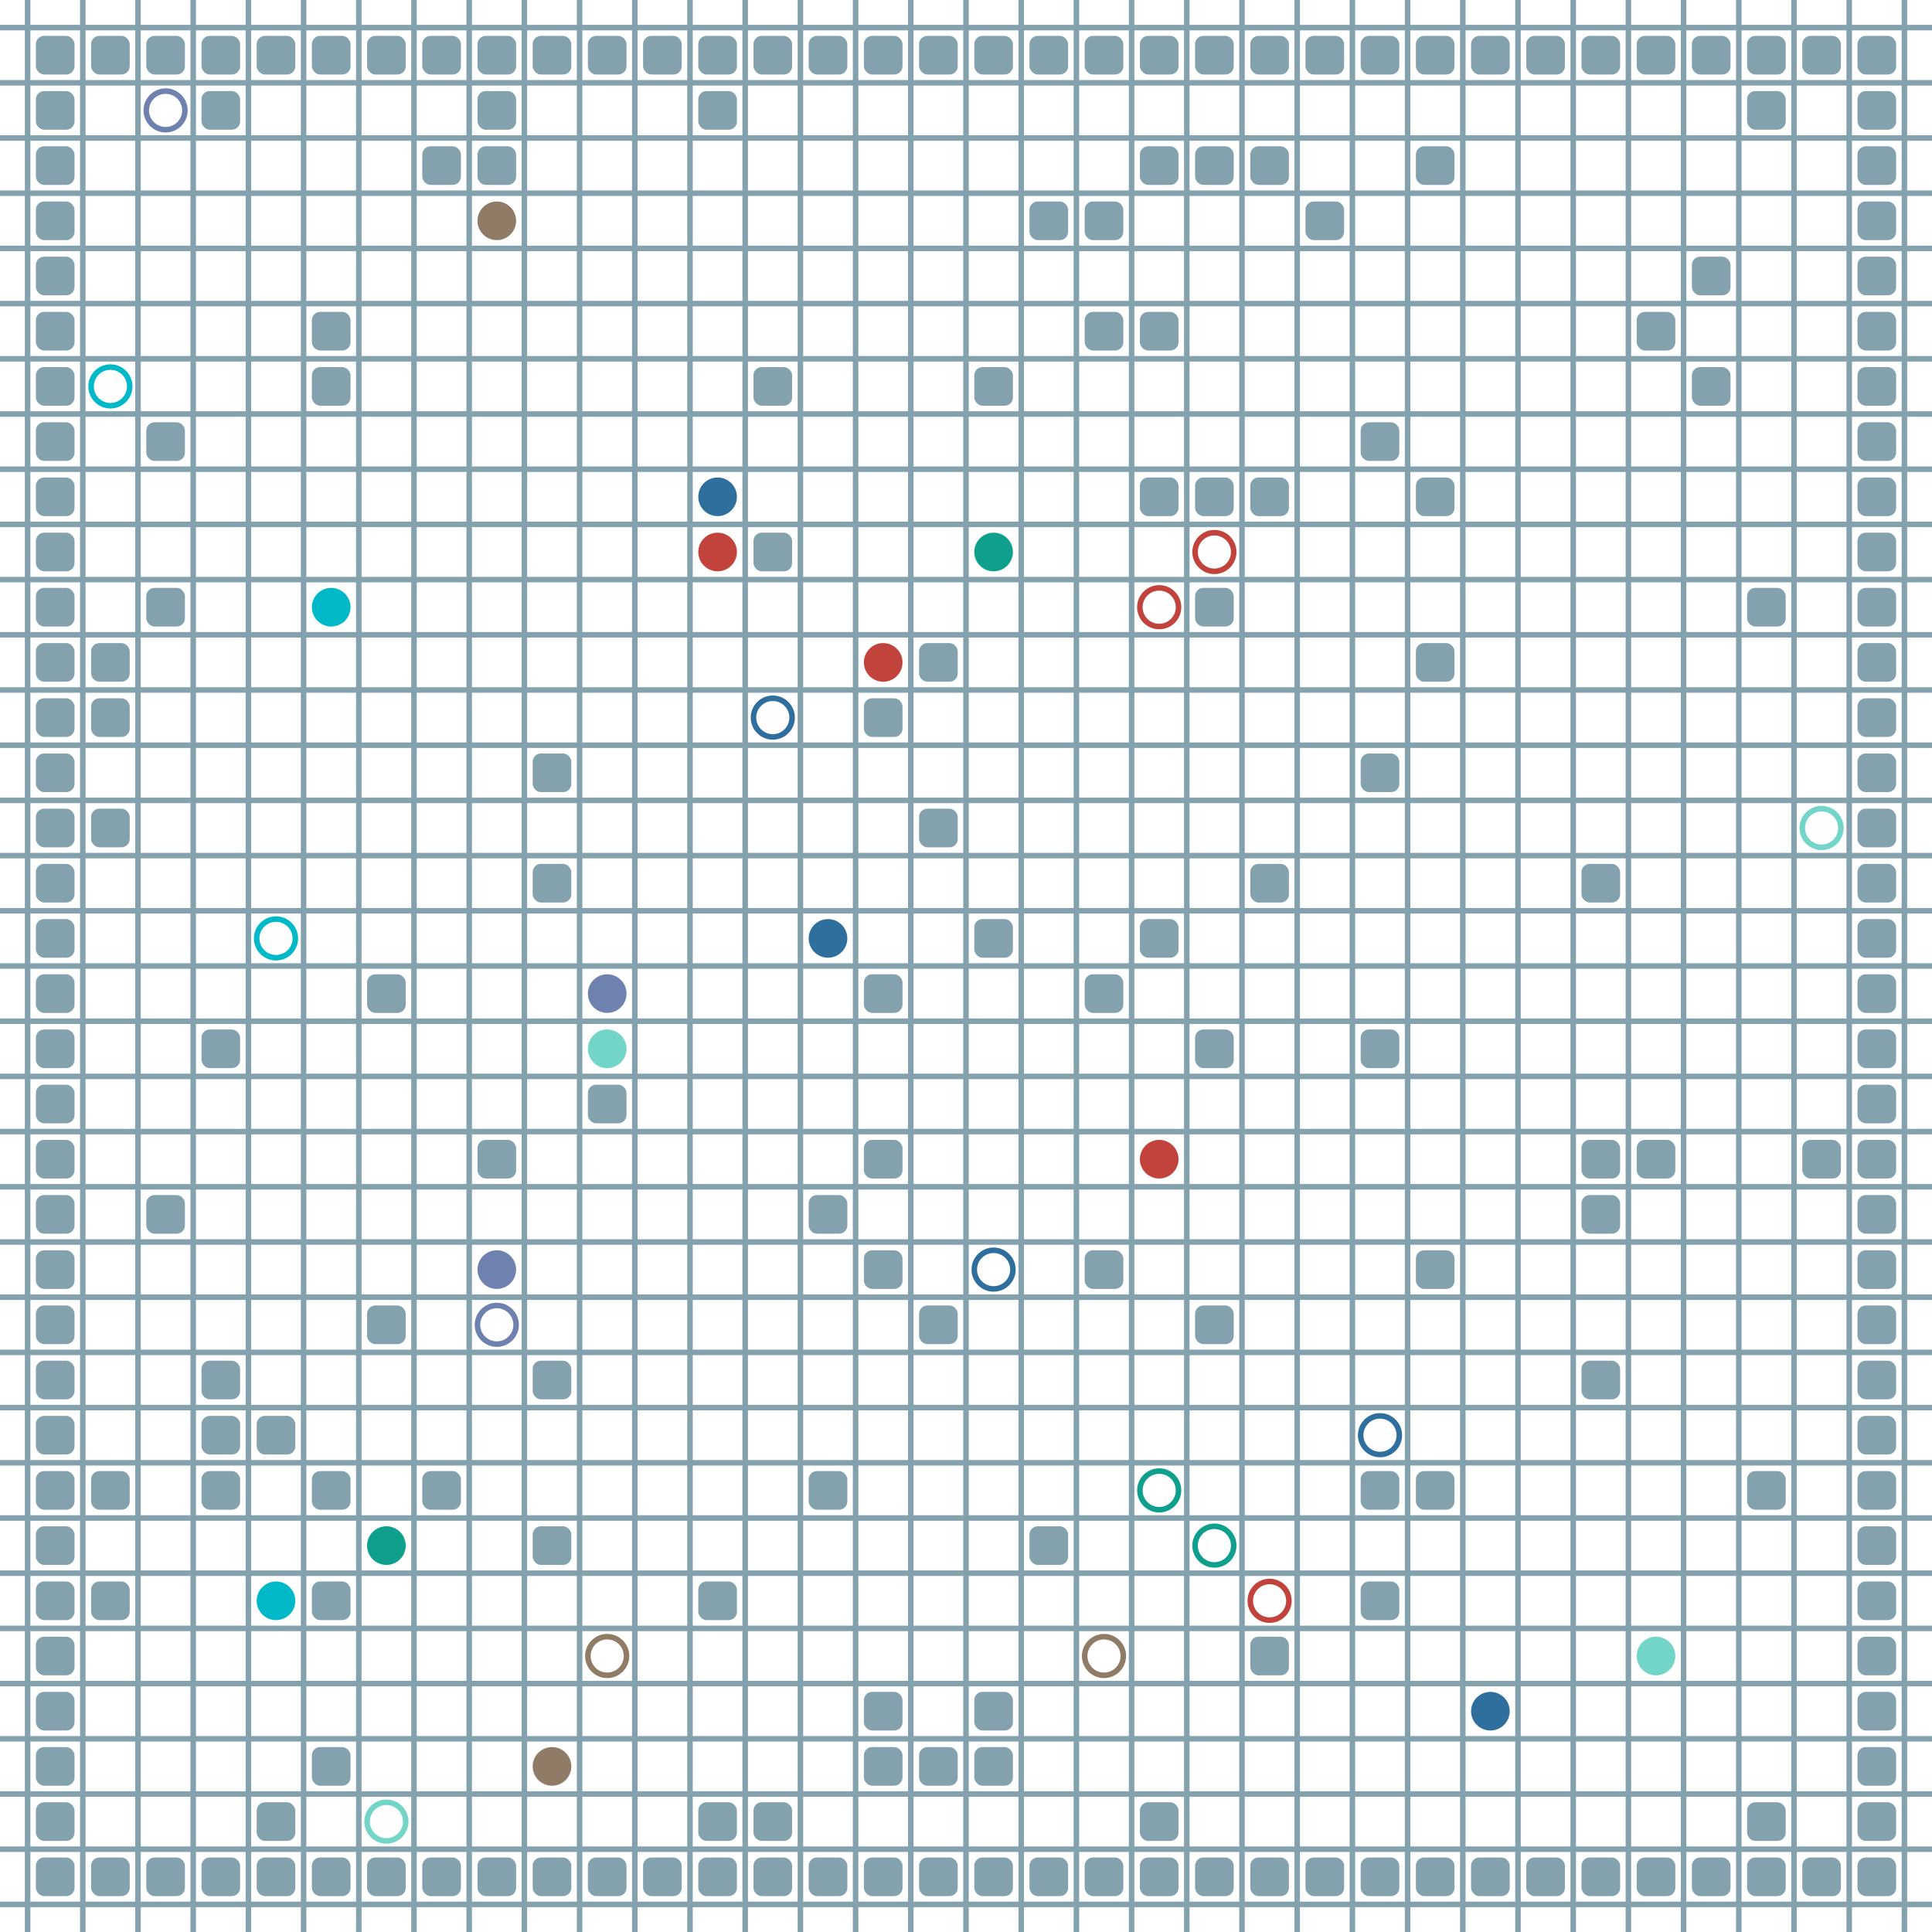 <?xml version="1.0" encoding="UTF-8"?>
        <svg xmlns="http://www.w3.org/2000/svg" xmlns:xlink="http://www.w3.org/1999/xlink"
             width="512" height="512" viewBox="0 -3500 3500 3500">
<defs>

        <rect id="obstacle" width="70" height="70" fill="#84A1AE" rx="15"/>
        <style>
        .line {stroke: #84A1AE; stroke-width: 10;}
        .agent {r: 35;}
        .target {fill: none; stroke-width: 10; r: 35;}
        </style>
        
</defs>

<line class="line" x1="-50.0" x2="-50.0" y1="0" y2="-3500" />
<line class="line" x1="50.0" x2="50.0" y1="0" y2="-3500" />
<line class="line" x1="150.0" x2="150.0" y1="0" y2="-3500" />
<line class="line" x1="250.0" x2="250.0" y1="0" y2="-3500" />
<line class="line" x1="350.0" x2="350.0" y1="0" y2="-3500" />
<line class="line" x1="450.0" x2="450.0" y1="0" y2="-3500" />
<line class="line" x1="550.0" x2="550.0" y1="0" y2="-3500" />
<line class="line" x1="650.0" x2="650.0" y1="0" y2="-3500" />
<line class="line" x1="750.0" x2="750.0" y1="0" y2="-3500" />
<line class="line" x1="850.0" x2="850.0" y1="0" y2="-3500" />
<line class="line" x1="950.0" x2="950.0" y1="0" y2="-3500" />
<line class="line" x1="1050.0" x2="1050.0" y1="0" y2="-3500" />
<line class="line" x1="1150.0" x2="1150.0" y1="0" y2="-3500" />
<line class="line" x1="1250.0" x2="1250.0" y1="0" y2="-3500" />
<line class="line" x1="1350.0" x2="1350.0" y1="0" y2="-3500" />
<line class="line" x1="1450.0" x2="1450.0" y1="0" y2="-3500" />
<line class="line" x1="1550.0" x2="1550.0" y1="0" y2="-3500" />
<line class="line" x1="1650.0" x2="1650.0" y1="0" y2="-3500" />
<line class="line" x1="1750.0" x2="1750.0" y1="0" y2="-3500" />
<line class="line" x1="1850.0" x2="1850.0" y1="0" y2="-3500" />
<line class="line" x1="1950.0" x2="1950.0" y1="0" y2="-3500" />
<line class="line" x1="2050.0" x2="2050.0" y1="0" y2="-3500" />
<line class="line" x1="2150.0" x2="2150.0" y1="0" y2="-3500" />
<line class="line" x1="2250.0" x2="2250.0" y1="0" y2="-3500" />
<line class="line" x1="2350.0" x2="2350.0" y1="0" y2="-3500" />
<line class="line" x1="2450.0" x2="2450.0" y1="0" y2="-3500" />
<line class="line" x1="2550.0" x2="2550.0" y1="0" y2="-3500" />
<line class="line" x1="2650.0" x2="2650.0" y1="0" y2="-3500" />
<line class="line" x1="2750.0" x2="2750.0" y1="0" y2="-3500" />
<line class="line" x1="2850.0" x2="2850.0" y1="0" y2="-3500" />
<line class="line" x1="2950.0" x2="2950.0" y1="0" y2="-3500" />
<line class="line" x1="3050.0" x2="3050.0" y1="0" y2="-3500" />
<line class="line" x1="3150.0" x2="3150.0" y1="0" y2="-3500" />
<line class="line" x1="3250.0" x2="3250.0" y1="0" y2="-3500" />
<line class="line" x1="3350.0" x2="3350.0" y1="0" y2="-3500" />
<line class="line" x1="3450.0" x2="3450.0" y1="0" y2="-3500" />
<line class="line" x1="0" x2="3500" y1="50.0" y2="50.0" />
<line class="line" x1="0" x2="3500" y1="-50.0" y2="-50.0" />
<line class="line" x1="0" x2="3500" y1="-150.0" y2="-150.0" />
<line class="line" x1="0" x2="3500" y1="-250.0" y2="-250.0" />
<line class="line" x1="0" x2="3500" y1="-350.0" y2="-350.0" />
<line class="line" x1="0" x2="3500" y1="-450.0" y2="-450.0" />
<line class="line" x1="0" x2="3500" y1="-550.0" y2="-550.0" />
<line class="line" x1="0" x2="3500" y1="-650.0" y2="-650.0" />
<line class="line" x1="0" x2="3500" y1="-750.0" y2="-750.0" />
<line class="line" x1="0" x2="3500" y1="-850.0" y2="-850.0" />
<line class="line" x1="0" x2="3500" y1="-950.0" y2="-950.0" />
<line class="line" x1="0" x2="3500" y1="-1050.0" y2="-1050.0" />
<line class="line" x1="0" x2="3500" y1="-1150.0" y2="-1150.0" />
<line class="line" x1="0" x2="3500" y1="-1250.0" y2="-1250.0" />
<line class="line" x1="0" x2="3500" y1="-1350.0" y2="-1350.0" />
<line class="line" x1="0" x2="3500" y1="-1450.0" y2="-1450.0" />
<line class="line" x1="0" x2="3500" y1="-1550.0" y2="-1550.0" />
<line class="line" x1="0" x2="3500" y1="-1650.0" y2="-1650.0" />
<line class="line" x1="0" x2="3500" y1="-1750.0" y2="-1750.0" />
<line class="line" x1="0" x2="3500" y1="-1850.0" y2="-1850.0" />
<line class="line" x1="0" x2="3500" y1="-1950.0" y2="-1950.0" />
<line class="line" x1="0" x2="3500" y1="-2050.0" y2="-2050.0" />
<line class="line" x1="0" x2="3500" y1="-2150.0" y2="-2150.0" />
<line class="line" x1="0" x2="3500" y1="-2250.0" y2="-2250.0" />
<line class="line" x1="0" x2="3500" y1="-2350.0" y2="-2350.0" />
<line class="line" x1="0" x2="3500" y1="-2450.0" y2="-2450.0" />
<line class="line" x1="0" x2="3500" y1="-2550.0" y2="-2550.0" />
<line class="line" x1="0" x2="3500" y1="-2650.0" y2="-2650.0" />
<line class="line" x1="0" x2="3500" y1="-2750.0" y2="-2750.0" />
<line class="line" x1="0" x2="3500" y1="-2850.0" y2="-2850.0" />
<line class="line" x1="0" x2="3500" y1="-2950.0" y2="-2950.0" />
<line class="line" x1="0" x2="3500" y1="-3050.0" y2="-3050.0" />
<line class="line" x1="0" x2="3500" y1="-3150.0" y2="-3150.0" />
<line class="line" x1="0" x2="3500" y1="-3250.0" y2="-3250.0" />
<line class="line" x1="0" x2="3500" y1="-3350.0" y2="-3350.0" />
<line class="line" x1="0" x2="3500" y1="-3450.0" y2="-3450.0" />
<use href="#obstacle" x="65" y="-135" />
<use href="#obstacle" x="65" y="-235" />
<use href="#obstacle" x="65" y="-335" />
<use href="#obstacle" x="65" y="-435" />
<use href="#obstacle" x="65" y="-535" />
<use href="#obstacle" x="65" y="-635" />
<use href="#obstacle" x="65" y="-735" />
<use href="#obstacle" x="65" y="-835" />
<use href="#obstacle" x="65" y="-935" />
<use href="#obstacle" x="65" y="-1035" />
<use href="#obstacle" x="65" y="-1135" />
<use href="#obstacle" x="65" y="-1235" />
<use href="#obstacle" x="65" y="-1335" />
<use href="#obstacle" x="65" y="-1435" />
<use href="#obstacle" x="65" y="-1535" />
<use href="#obstacle" x="65" y="-1635" />
<use href="#obstacle" x="65" y="-1735" />
<use href="#obstacle" x="65" y="-1835" />
<use href="#obstacle" x="65" y="-1935" />
<use href="#obstacle" x="65" y="-2035" />
<use href="#obstacle" x="65" y="-2135" />
<use href="#obstacle" x="65" y="-2235" />
<use href="#obstacle" x="65" y="-2335" />
<use href="#obstacle" x="65" y="-2435" />
<use href="#obstacle" x="65" y="-2535" />
<use href="#obstacle" x="65" y="-2635" />
<use href="#obstacle" x="65" y="-2735" />
<use href="#obstacle" x="65" y="-2835" />
<use href="#obstacle" x="65" y="-2935" />
<use href="#obstacle" x="65" y="-3035" />
<use href="#obstacle" x="65" y="-3135" />
<use href="#obstacle" x="65" y="-3235" />
<use href="#obstacle" x="65" y="-3335" />
<use href="#obstacle" x="65" y="-3435" />
<use href="#obstacle" x="165" y="-135" />
<use href="#obstacle" x="165" y="-635" />
<use href="#obstacle" x="165" y="-835" />
<use href="#obstacle" x="165" y="-2035" />
<use href="#obstacle" x="165" y="-2235" />
<use href="#obstacle" x="165" y="-2335" />
<use href="#obstacle" x="165" y="-3435" />
<use href="#obstacle" x="265" y="-135" />
<use href="#obstacle" x="265" y="-1335" />
<use href="#obstacle" x="265" y="-2435" />
<use href="#obstacle" x="265" y="-2735" />
<use href="#obstacle" x="265" y="-3435" />
<use href="#obstacle" x="365" y="-135" />
<use href="#obstacle" x="365" y="-835" />
<use href="#obstacle" x="365" y="-935" />
<use href="#obstacle" x="365" y="-1035" />
<use href="#obstacle" x="365" y="-1635" />
<use href="#obstacle" x="365" y="-3335" />
<use href="#obstacle" x="365" y="-3435" />
<use href="#obstacle" x="465" y="-135" />
<use href="#obstacle" x="465" y="-235" />
<use href="#obstacle" x="465" y="-935" />
<use href="#obstacle" x="465" y="-3435" />
<use href="#obstacle" x="565" y="-135" />
<use href="#obstacle" x="565" y="-335" />
<use href="#obstacle" x="565" y="-635" />
<use href="#obstacle" x="565" y="-835" />
<use href="#obstacle" x="565" y="-2835" />
<use href="#obstacle" x="565" y="-2935" />
<use href="#obstacle" x="565" y="-3435" />
<use href="#obstacle" x="665" y="-135" />
<use href="#obstacle" x="665" y="-1135" />
<use href="#obstacle" x="665" y="-1735" />
<use href="#obstacle" x="665" y="-3435" />
<use href="#obstacle" x="765" y="-135" />
<use href="#obstacle" x="765" y="-835" />
<use href="#obstacle" x="765" y="-3235" />
<use href="#obstacle" x="765" y="-3435" />
<use href="#obstacle" x="865" y="-135" />
<use href="#obstacle" x="865" y="-1435" />
<use href="#obstacle" x="865" y="-3235" />
<use href="#obstacle" x="865" y="-3335" />
<use href="#obstacle" x="865" y="-3435" />
<use href="#obstacle" x="965" y="-135" />
<use href="#obstacle" x="965" y="-735" />
<use href="#obstacle" x="965" y="-1035" />
<use href="#obstacle" x="965" y="-1935" />
<use href="#obstacle" x="965" y="-2135" />
<use href="#obstacle" x="965" y="-3435" />
<use href="#obstacle" x="1065" y="-135" />
<use href="#obstacle" x="1065" y="-1535" />
<use href="#obstacle" x="1065" y="-3435" />
<use href="#obstacle" x="1165" y="-135" />
<use href="#obstacle" x="1165" y="-3435" />
<use href="#obstacle" x="1265" y="-135" />
<use href="#obstacle" x="1265" y="-235" />
<use href="#obstacle" x="1265" y="-635" />
<use href="#obstacle" x="1265" y="-3335" />
<use href="#obstacle" x="1265" y="-3435" />
<use href="#obstacle" x="1365" y="-135" />
<use href="#obstacle" x="1365" y="-235" />
<use href="#obstacle" x="1365" y="-2535" />
<use href="#obstacle" x="1365" y="-2835" />
<use href="#obstacle" x="1365" y="-3435" />
<use href="#obstacle" x="1465" y="-135" />
<use href="#obstacle" x="1465" y="-835" />
<use href="#obstacle" x="1465" y="-1335" />
<use href="#obstacle" x="1465" y="-3435" />
<use href="#obstacle" x="1565" y="-135" />
<use href="#obstacle" x="1565" y="-335" />
<use href="#obstacle" x="1565" y="-435" />
<use href="#obstacle" x="1565" y="-1235" />
<use href="#obstacle" x="1565" y="-1435" />
<use href="#obstacle" x="1565" y="-1735" />
<use href="#obstacle" x="1565" y="-2235" />
<use href="#obstacle" x="1565" y="-3435" />
<use href="#obstacle" x="1665" y="-135" />
<use href="#obstacle" x="1665" y="-335" />
<use href="#obstacle" x="1665" y="-1135" />
<use href="#obstacle" x="1665" y="-2035" />
<use href="#obstacle" x="1665" y="-2335" />
<use href="#obstacle" x="1665" y="-3435" />
<use href="#obstacle" x="1765" y="-135" />
<use href="#obstacle" x="1765" y="-335" />
<use href="#obstacle" x="1765" y="-435" />
<use href="#obstacle" x="1765" y="-1835" />
<use href="#obstacle" x="1765" y="-2835" />
<use href="#obstacle" x="1765" y="-3435" />
<use href="#obstacle" x="1865" y="-135" />
<use href="#obstacle" x="1865" y="-735" />
<use href="#obstacle" x="1865" y="-3135" />
<use href="#obstacle" x="1865" y="-3435" />
<use href="#obstacle" x="1965" y="-135" />
<use href="#obstacle" x="1965" y="-1235" />
<use href="#obstacle" x="1965" y="-1735" />
<use href="#obstacle" x="1965" y="-2935" />
<use href="#obstacle" x="1965" y="-3135" />
<use href="#obstacle" x="1965" y="-3435" />
<use href="#obstacle" x="2065" y="-135" />
<use href="#obstacle" x="2065" y="-235" />
<use href="#obstacle" x="2065" y="-1835" />
<use href="#obstacle" x="2065" y="-2635" />
<use href="#obstacle" x="2065" y="-2935" />
<use href="#obstacle" x="2065" y="-3235" />
<use href="#obstacle" x="2065" y="-3435" />
<use href="#obstacle" x="2165" y="-135" />
<use href="#obstacle" x="2165" y="-1135" />
<use href="#obstacle" x="2165" y="-1635" />
<use href="#obstacle" x="2165" y="-2435" />
<use href="#obstacle" x="2165" y="-2635" />
<use href="#obstacle" x="2165" y="-3235" />
<use href="#obstacle" x="2165" y="-3435" />
<use href="#obstacle" x="2265" y="-135" />
<use href="#obstacle" x="2265" y="-535" />
<use href="#obstacle" x="2265" y="-1935" />
<use href="#obstacle" x="2265" y="-2635" />
<use href="#obstacle" x="2265" y="-3235" />
<use href="#obstacle" x="2265" y="-3435" />
<use href="#obstacle" x="2365" y="-135" />
<use href="#obstacle" x="2365" y="-3135" />
<use href="#obstacle" x="2365" y="-3435" />
<use href="#obstacle" x="2465" y="-135" />
<use href="#obstacle" x="2465" y="-635" />
<use href="#obstacle" x="2465" y="-835" />
<use href="#obstacle" x="2465" y="-1635" />
<use href="#obstacle" x="2465" y="-2135" />
<use href="#obstacle" x="2465" y="-2735" />
<use href="#obstacle" x="2465" y="-3435" />
<use href="#obstacle" x="2565" y="-135" />
<use href="#obstacle" x="2565" y="-835" />
<use href="#obstacle" x="2565" y="-1235" />
<use href="#obstacle" x="2565" y="-2335" />
<use href="#obstacle" x="2565" y="-2635" />
<use href="#obstacle" x="2565" y="-3235" />
<use href="#obstacle" x="2565" y="-3435" />
<use href="#obstacle" x="2665" y="-135" />
<use href="#obstacle" x="2665" y="-3435" />
<use href="#obstacle" x="2765" y="-135" />
<use href="#obstacle" x="2765" y="-3435" />
<use href="#obstacle" x="2865" y="-135" />
<use href="#obstacle" x="2865" y="-1035" />
<use href="#obstacle" x="2865" y="-1335" />
<use href="#obstacle" x="2865" y="-1435" />
<use href="#obstacle" x="2865" y="-1935" />
<use href="#obstacle" x="2865" y="-3435" />
<use href="#obstacle" x="2965" y="-135" />
<use href="#obstacle" x="2965" y="-1435" />
<use href="#obstacle" x="2965" y="-2935" />
<use href="#obstacle" x="2965" y="-3435" />
<use href="#obstacle" x="3065" y="-135" />
<use href="#obstacle" x="3065" y="-2835" />
<use href="#obstacle" x="3065" y="-3035" />
<use href="#obstacle" x="3065" y="-3435" />
<use href="#obstacle" x="3165" y="-135" />
<use href="#obstacle" x="3165" y="-235" />
<use href="#obstacle" x="3165" y="-835" />
<use href="#obstacle" x="3165" y="-2435" />
<use href="#obstacle" x="3165" y="-3335" />
<use href="#obstacle" x="3165" y="-3435" />
<use href="#obstacle" x="3265" y="-135" />
<use href="#obstacle" x="3265" y="-1435" />
<use href="#obstacle" x="3265" y="-3435" />
<use href="#obstacle" x="3365" y="-135" />
<use href="#obstacle" x="3365" y="-235" />
<use href="#obstacle" x="3365" y="-335" />
<use href="#obstacle" x="3365" y="-435" />
<use href="#obstacle" x="3365" y="-535" />
<use href="#obstacle" x="3365" y="-635" />
<use href="#obstacle" x="3365" y="-735" />
<use href="#obstacle" x="3365" y="-835" />
<use href="#obstacle" x="3365" y="-935" />
<use href="#obstacle" x="3365" y="-1035" />
<use href="#obstacle" x="3365" y="-1135" />
<use href="#obstacle" x="3365" y="-1235" />
<use href="#obstacle" x="3365" y="-1335" />
<use href="#obstacle" x="3365" y="-1435" />
<use href="#obstacle" x="3365" y="-1535" />
<use href="#obstacle" x="3365" y="-1635" />
<use href="#obstacle" x="3365" y="-1735" />
<use href="#obstacle" x="3365" y="-1835" />
<use href="#obstacle" x="3365" y="-1935" />
<use href="#obstacle" x="3365" y="-2035" />
<use href="#obstacle" x="3365" y="-2135" />
<use href="#obstacle" x="3365" y="-2235" />
<use href="#obstacle" x="3365" y="-2335" />
<use href="#obstacle" x="3365" y="-2435" />
<use href="#obstacle" x="3365" y="-2535" />
<use href="#obstacle" x="3365" y="-2635" />
<use href="#obstacle" x="3365" y="-2735" />
<use href="#obstacle" x="3365" y="-2835" />
<use href="#obstacle" x="3365" y="-2935" />
<use href="#obstacle" x="3365" y="-3035" />
<use href="#obstacle" x="3365" y="-3135" />
<use href="#obstacle" x="3365" y="-3235" />
<use href="#obstacle" x="3365" y="-3335" />
<use href="#obstacle" x="3365" y="-3435" />
<circle class="agent" cx="2100" cy="-1400" fill="#c1433c" r="35"> <animate attributeName="cy" dur="8.75s" keyTimes="0.0;0.028;0.056;0.083;0.111;0.222;0.25;0.278;0.306;0.333;0.361;0.389;0.417;1.0" repeatCount="indefinite" values="-1400;-1400;-1400;-1300;-1200;-1200;-1100;-1000;-900;-800;-800;-700;-600;-600"/>
<animate attributeName="cx" dur="8.75s" keyTimes="0.0;0.028;0.056;0.194;0.222;1.0" repeatCount="indefinite" values="2100;2100;2200;2200;2300;2300"/>
<animate attributeName="visibility" dur="8.75s" keyTimes="0.0;0.028;1.0" repeatCount="indefinite" values="visible;visible;visible"/> </circle>
<circle class="agent" cx="1500" cy="-1800" fill="#2e6f9e" r="35"> <animate attributeName="cy" dur="8.75s" keyTimes="0.0;0.028;1.0" repeatCount="indefinite" values="-1800;-1800;-1800"/>
<animate attributeName="cx" dur="8.75s" keyTimes="0.0;0.028;0.056;1.0" repeatCount="indefinite" values="1500;1500;1600;1600"/>
<animate attributeName="visibility" dur="8.75s" keyTimes="0.0;0.028;1.0" repeatCount="indefinite" values="visible;visible;visible"/> </circle>
<circle class="agent" cx="900" cy="-1200" fill="#6e81af" r="35"> <animate attributeName="cy" dur="8.75s" keyTimes="0.0;0.028;0.056;0.083;0.111;0.139;0.167;0.194;0.222;0.25;0.278;0.306;0.333;0.361;1.0" repeatCount="indefinite" values="-1200;-1200;-1100;-1000;-900;-800;-700;-600;-500;-500;-400;-300;-300;-200;-200"/>
<animate attributeName="cx" dur="8.75s" keyTimes="0.0;0.028;1.0" repeatCount="indefinite" values="900;900;900"/>
<animate attributeName="visibility" dur="8.75s" keyTimes="0.0;0.028;1.0" repeatCount="indefinite" values="visible;visible;visible"/> </circle>
<circle class="agent" cx="600" cy="-2400" fill="#00b9c8" r="35"> <animate attributeName="cy" dur="8.75s" keyTimes="0.0;0.028;0.056;0.083;0.111;0.139;0.167;0.194;0.222;0.25;0.278;0.306;0.333;0.361;0.389;0.417;0.444;1.0" repeatCount="indefinite" values="-2400;-2400;-2300;-2200;-2100;-2000;-1900;-1800;-1700;-1600;-1500;-1400;-1300;-1200;-1100;-1000;-900;-900"/>
<animate attributeName="cx" dur="8.75s" keyTimes="0.0;0.028;1.0" repeatCount="indefinite" values="600;600;600"/>
<animate attributeName="visibility" dur="8.75s" keyTimes="0.0;0.028;1.0" repeatCount="indefinite" values="visible;visible;visible"/> </circle>
<circle class="agent" cx="1100" cy="-1600" fill="#72D5C8" r="35"> <animate attributeName="cy" dur="8.75s" keyTimes="0.0;0.028;1.0" repeatCount="indefinite" values="-1600;-1600;-1600"/>
<animate attributeName="cx" dur="8.75s" keyTimes="0.0;0.028;1.0" repeatCount="indefinite" values="1100;1100;1100"/>
<animate attributeName="visibility" dur="8.75s" keyTimes="0.0;0.028;1.0" repeatCount="indefinite" values="visible;visible;visible"/> </circle>
<circle class="agent" cx="1800" cy="-2500" fill="#0ea08c" r="35"> <animate attributeName="cy" dur="8.75s" keyTimes="0.0;0.028;0.056;0.083;0.111;0.139;0.167;0.194;0.222;0.25;0.278;0.306;0.333;0.361;0.389;0.417;0.444;0.472;0.5;0.528;1.0" repeatCount="indefinite" values="-2500;-2500;-2500;-2400;-2300;-2200;-2100;-2000;-1900;-1800;-1700;-1600;-1500;-1400;-1300;-1200;-1100;-1000;-900;-800;-800"/>
<animate attributeName="cx" dur="8.75s" keyTimes="0.0;0.028;0.056;1.0" repeatCount="indefinite" values="1800;1800;1900;1900"/>
<animate attributeName="visibility" dur="8.75s" keyTimes="0.0;0.028;1.0" repeatCount="indefinite" values="visible;visible;visible"/> </circle>
<circle class="agent" cx="1000" cy="-300" fill="#8F7B66" r="35"> <animate attributeName="cy" dur="8.75s" keyTimes="0.0;0.028;0.056;0.083;1.0" repeatCount="indefinite" values="-300;-300;-300;-200;-200"/>
<animate attributeName="cx" dur="8.75s" keyTimes="0.0;0.028;0.056;1.0" repeatCount="indefinite" values="1000;1000;1100;1100"/>
<animate attributeName="visibility" dur="8.75s" keyTimes="0.0;0.028;1.0" repeatCount="indefinite" values="visible;visible;visible"/> </circle>
<circle class="agent" cx="1300" cy="-2500" fill="#c1433c" r="35"> <animate attributeName="cy" dur="8.75s" keyTimes="0.0;0.028;0.056;0.083;0.111;0.194;0.222;0.25;0.278;0.306;0.333;0.361;0.389;0.417;0.444;0.472;0.5;0.528;0.556;0.583;0.611;1.0" repeatCount="indefinite" values="-2500;-2500;-2400;-2300;-2200;-2200;-2100;-2000;-1900;-1800;-1700;-1600;-1500;-1400;-1300;-1200;-1100;-1000;-900;-800;-700;-700"/>
<animate attributeName="cx" dur="8.75s" keyTimes="0.0;0.028;1.0" repeatCount="indefinite" values="1300;1300;1300"/>
<animate attributeName="visibility" dur="8.75s" keyTimes="0.0;0.028;1.0" repeatCount="indefinite" values="visible;visible;visible"/> </circle>
<circle class="agent" cx="1300" cy="-2600" fill="#2e6f9e" r="35"> <animate attributeName="cy" dur="8.75s" keyTimes="0.0;0.028;0.056;0.083;0.111;1.0" repeatCount="indefinite" values="-2600;-2600;-2500;-2400;-2300;-2300"/>
<animate attributeName="cx" dur="8.75s" keyTimes="0.0;0.028;1.0" repeatCount="indefinite" values="1300;1300;1300"/>
<animate attributeName="visibility" dur="8.75s" keyTimes="0.0;0.028;1.0" repeatCount="indefinite" values="visible;visible;visible"/> </circle>
<circle class="agent" cx="1100" cy="-1700" fill="#6e81af" r="35"> <animate attributeName="cy" dur="8.75s" keyTimes="0.0;0.028;0.056;0.083;0.111;0.139;0.167;0.194;0.222;0.25;0.278;0.306;0.333;0.361;0.389;0.417;0.833;0.861;0.889;0.917;1.0" repeatCount="indefinite" values="-1700;-1700;-1700;-1600;-1500;-1400;-1300;-1200;-1100;-1000;-900;-800;-700;-700;-600;-500;-500;-400;-300;-200;-200"/>
<animate attributeName="cx" dur="8.75s" keyTimes="0.0;0.028;0.056;1.0" repeatCount="indefinite" values="1100;1100;1200;1200"/>
<animate attributeName="visibility" dur="8.75s" keyTimes="0.0;0.028;1.0" repeatCount="indefinite" values="visible;visible;visible"/> </circle>
<circle class="agent" cx="500" cy="-600" fill="#00b9c8" r="35"> <animate attributeName="cy" dur="8.75s" keyTimes="0.0;0.028;0.056;0.083;0.111;0.139;1.0" repeatCount="indefinite" values="-600;-600;-600;-500;-400;-300;-300"/>
<animate attributeName="cx" dur="8.75s" keyTimes="0.0;0.028;1.0" repeatCount="indefinite" values="500;500;500"/>
<animate attributeName="visibility" dur="8.75s" keyTimes="0.0;0.028;1.0" repeatCount="indefinite" values="visible;visible;visible"/> </circle>
<circle class="agent" cx="3000" cy="-500" fill="#72D5C8" r="35"> <animate attributeName="cy" dur="8.75s" keyTimes="0.0;0.028;0.056;0.083;0.111;0.139;1.0" repeatCount="indefinite" values="-500;-500;-500;-400;-300;-200;-200"/>
<animate attributeName="cx" dur="8.75s" keyTimes="0.0;0.028;0.056;1.0" repeatCount="indefinite" values="3000;3000;3100;3100"/>
<animate attributeName="visibility" dur="8.75s" keyTimes="0.0;0.028;1.0" repeatCount="indefinite" values="visible;visible;visible"/> </circle>
<circle class="agent" cx="700" cy="-700" fill="#0ea08c" r="35"> <animate attributeName="cy" dur="8.75s" keyTimes="0.0;0.028;0.056;0.083;0.111;0.139;0.167;0.194;1.0" repeatCount="indefinite" values="-700;-700;-700;-600;-500;-400;-300;-200;-200"/>
<animate attributeName="cx" dur="8.75s" keyTimes="0.0;0.028;0.056;1.0" repeatCount="indefinite" values="700;700;800;800"/>
<animate attributeName="visibility" dur="8.75s" keyTimes="0.0;0.028;1.0" repeatCount="indefinite" values="visible;visible;visible"/> </circle>
<circle class="agent" cx="900" cy="-3100" fill="#8F7B66" r="35"> <animate attributeName="cy" dur="8.75s" keyTimes="0.0;0.028;0.056;0.083;0.111;0.139;0.167;0.194;0.306;0.333;0.361;0.389;0.417;0.444;0.472;0.5;0.528;0.556;0.583;0.611;0.639;0.667;0.694;0.722;0.75;0.778;0.806;0.833;0.861;0.889;0.917;0.944;0.972;1.0" repeatCount="indefinite" values="-3100;-3100;-3100;-3000;-2900;-2800;-2800;-2700;-2700;-2600;-2500;-2400;-2300;-2200;-2100;-2000;-1900;-1800;-1700;-1600;-1500;-1400;-1300;-1200;-1100;-1000;-900;-800;-700;-600;-500;-400;-300;-300"/>
<animate attributeName="cx" dur="8.75s" keyTimes="0.0;0.028;0.056;0.194;0.222;0.25;0.278;1.0" repeatCount="indefinite" values="900;900;1000;1000;1100;1100;1200;1200"/>
<animate attributeName="visibility" dur="8.75s" keyTimes="0.0;0.028;1.0" repeatCount="indefinite" values="visible;visible;visible"/> </circle>
<circle class="agent" cx="1600" cy="-2300" fill="#c1433c" r="35"> <animate attributeName="cy" dur="8.75s" keyTimes="0.0;0.028;1.0" repeatCount="indefinite" values="-2300;-2300;-2300"/>
<animate attributeName="cx" dur="8.75s" keyTimes="0.0;0.028;1.0" repeatCount="indefinite" values="1600;1600;1600"/>
<animate attributeName="visibility" dur="8.75s" keyTimes="0.0;0.028;1.0" repeatCount="indefinite" values="visible;visible;visible"/> </circle>
<circle class="agent" cx="2700" cy="-400" fill="#2e6f9e" r="35"> <animate attributeName="cy" dur="8.75s" keyTimes="0.0;0.028;0.056;0.083;0.111;1.0" repeatCount="indefinite" values="-400;-400;-400;-300;-200;-200"/>
<animate attributeName="cx" dur="8.75s" keyTimes="0.0;0.028;0.056;1.0" repeatCount="indefinite" values="2700;2700;2800;2800"/>
<animate attributeName="visibility" dur="8.75s" keyTimes="0.0;0.028;1.0" repeatCount="indefinite" values="visible;visible;visible"/> </circle>
<circle class="target" cx="2100" cy="-2400" r="35" stroke="#c1433c"> <animate attributeName="visibility" dur="8.75s" keyTimes="0.0;0.028;1.0" repeatCount="indefinite" values="visible;visible;visible"/> </circle>
<circle class="target" cx="2500" cy="-900" r="35" stroke="#2e6f9e"> <animate attributeName="visibility" dur="8.75s" keyTimes="0.0;0.028;1.0" repeatCount="indefinite" values="visible;visible;visible"/> </circle>
<circle class="target" cx="900" cy="-1100" r="35" stroke="#6e81af"> <animate attributeName="visibility" dur="8.75s" keyTimes="0.0;0.028;1.0" repeatCount="indefinite" values="visible;visible;visible"/> </circle>
<circle class="target" cx="500" cy="-1800" r="35" stroke="#00b9c8"> <animate attributeName="visibility" dur="8.75s" keyTimes="0.0;0.028;1.0" repeatCount="indefinite" values="visible;visible;visible"/> </circle>
<circle class="target" cx="700" cy="-200" r="35" stroke="#72D5C8"> <animate attributeName="visibility" dur="8.75s" keyTimes="0.0;0.028;1.0" repeatCount="indefinite" values="visible;visible;visible"/> </circle>
<circle class="target" cx="2100" cy="-800" r="35" stroke="#0ea08c"> <animate attributeName="visibility" dur="8.75s" keyTimes="0.0;0.028;1.0" repeatCount="indefinite" values="visible;visible;visible"/> </circle>
<circle class="target" cx="2000" cy="-500" r="35" stroke="#8F7B66"> <animate attributeName="visibility" dur="8.75s" keyTimes="0.0;0.028;1.0" repeatCount="indefinite" values="visible;visible;visible"/> </circle>
<circle class="target" cx="2300" cy="-600" r="35" stroke="#c1433c"> <animate attributeName="visibility" dur="8.75s" keyTimes="0.0;0.028;1.0" repeatCount="indefinite" values="visible;visible;visible"/> </circle>
<circle class="target" cx="1800" cy="-1200" r="35" stroke="#2e6f9e"> <animate attributeName="visibility" dur="8.75s" keyTimes="0.0;0.028;1.0" repeatCount="indefinite" values="visible;visible;visible"/> </circle>
<circle class="target" cx="300" cy="-3300" r="35" stroke="#6e81af"> <animate attributeName="visibility" dur="8.75s" keyTimes="0.0;0.028;1.0" repeatCount="indefinite" values="visible;visible;visible"/> </circle>
<circle class="target" cx="200" cy="-2800" r="35" stroke="#00b9c8"> <animate attributeName="visibility" dur="8.75s" keyTimes="0.0;0.028;1.0" repeatCount="indefinite" values="visible;visible;visible"/> </circle>
<circle class="target" cx="3300" cy="-2000" r="35" stroke="#72D5C8"> <animate attributeName="visibility" dur="8.75s" keyTimes="0.0;0.028;1.0" repeatCount="indefinite" values="visible;visible;visible"/> </circle>
<circle class="target" cx="2200" cy="-700" r="35" stroke="#0ea08c"> <animate attributeName="visibility" dur="8.75s" keyTimes="0.0;0.028;1.0" repeatCount="indefinite" values="visible;visible;visible"/> </circle>
<circle class="target" cx="1100" cy="-500" r="35" stroke="#8F7B66"> <animate attributeName="visibility" dur="8.75s" keyTimes="0.0;0.028;1.0" repeatCount="indefinite" values="visible;visible;visible"/> </circle>
<circle class="target" cx="2200" cy="-2500" r="35" stroke="#c1433c"> <animate attributeName="visibility" dur="8.75s" keyTimes="0.0;0.028;1.0" repeatCount="indefinite" values="visible;visible;visible"/> </circle>
<circle class="target" cx="1400" cy="-2200" r="35" stroke="#2e6f9e"> <animate attributeName="visibility" dur="8.75s" keyTimes="0.0;0.028;1.0" repeatCount="indefinite" values="visible;visible;visible"/> </circle>
</svg>